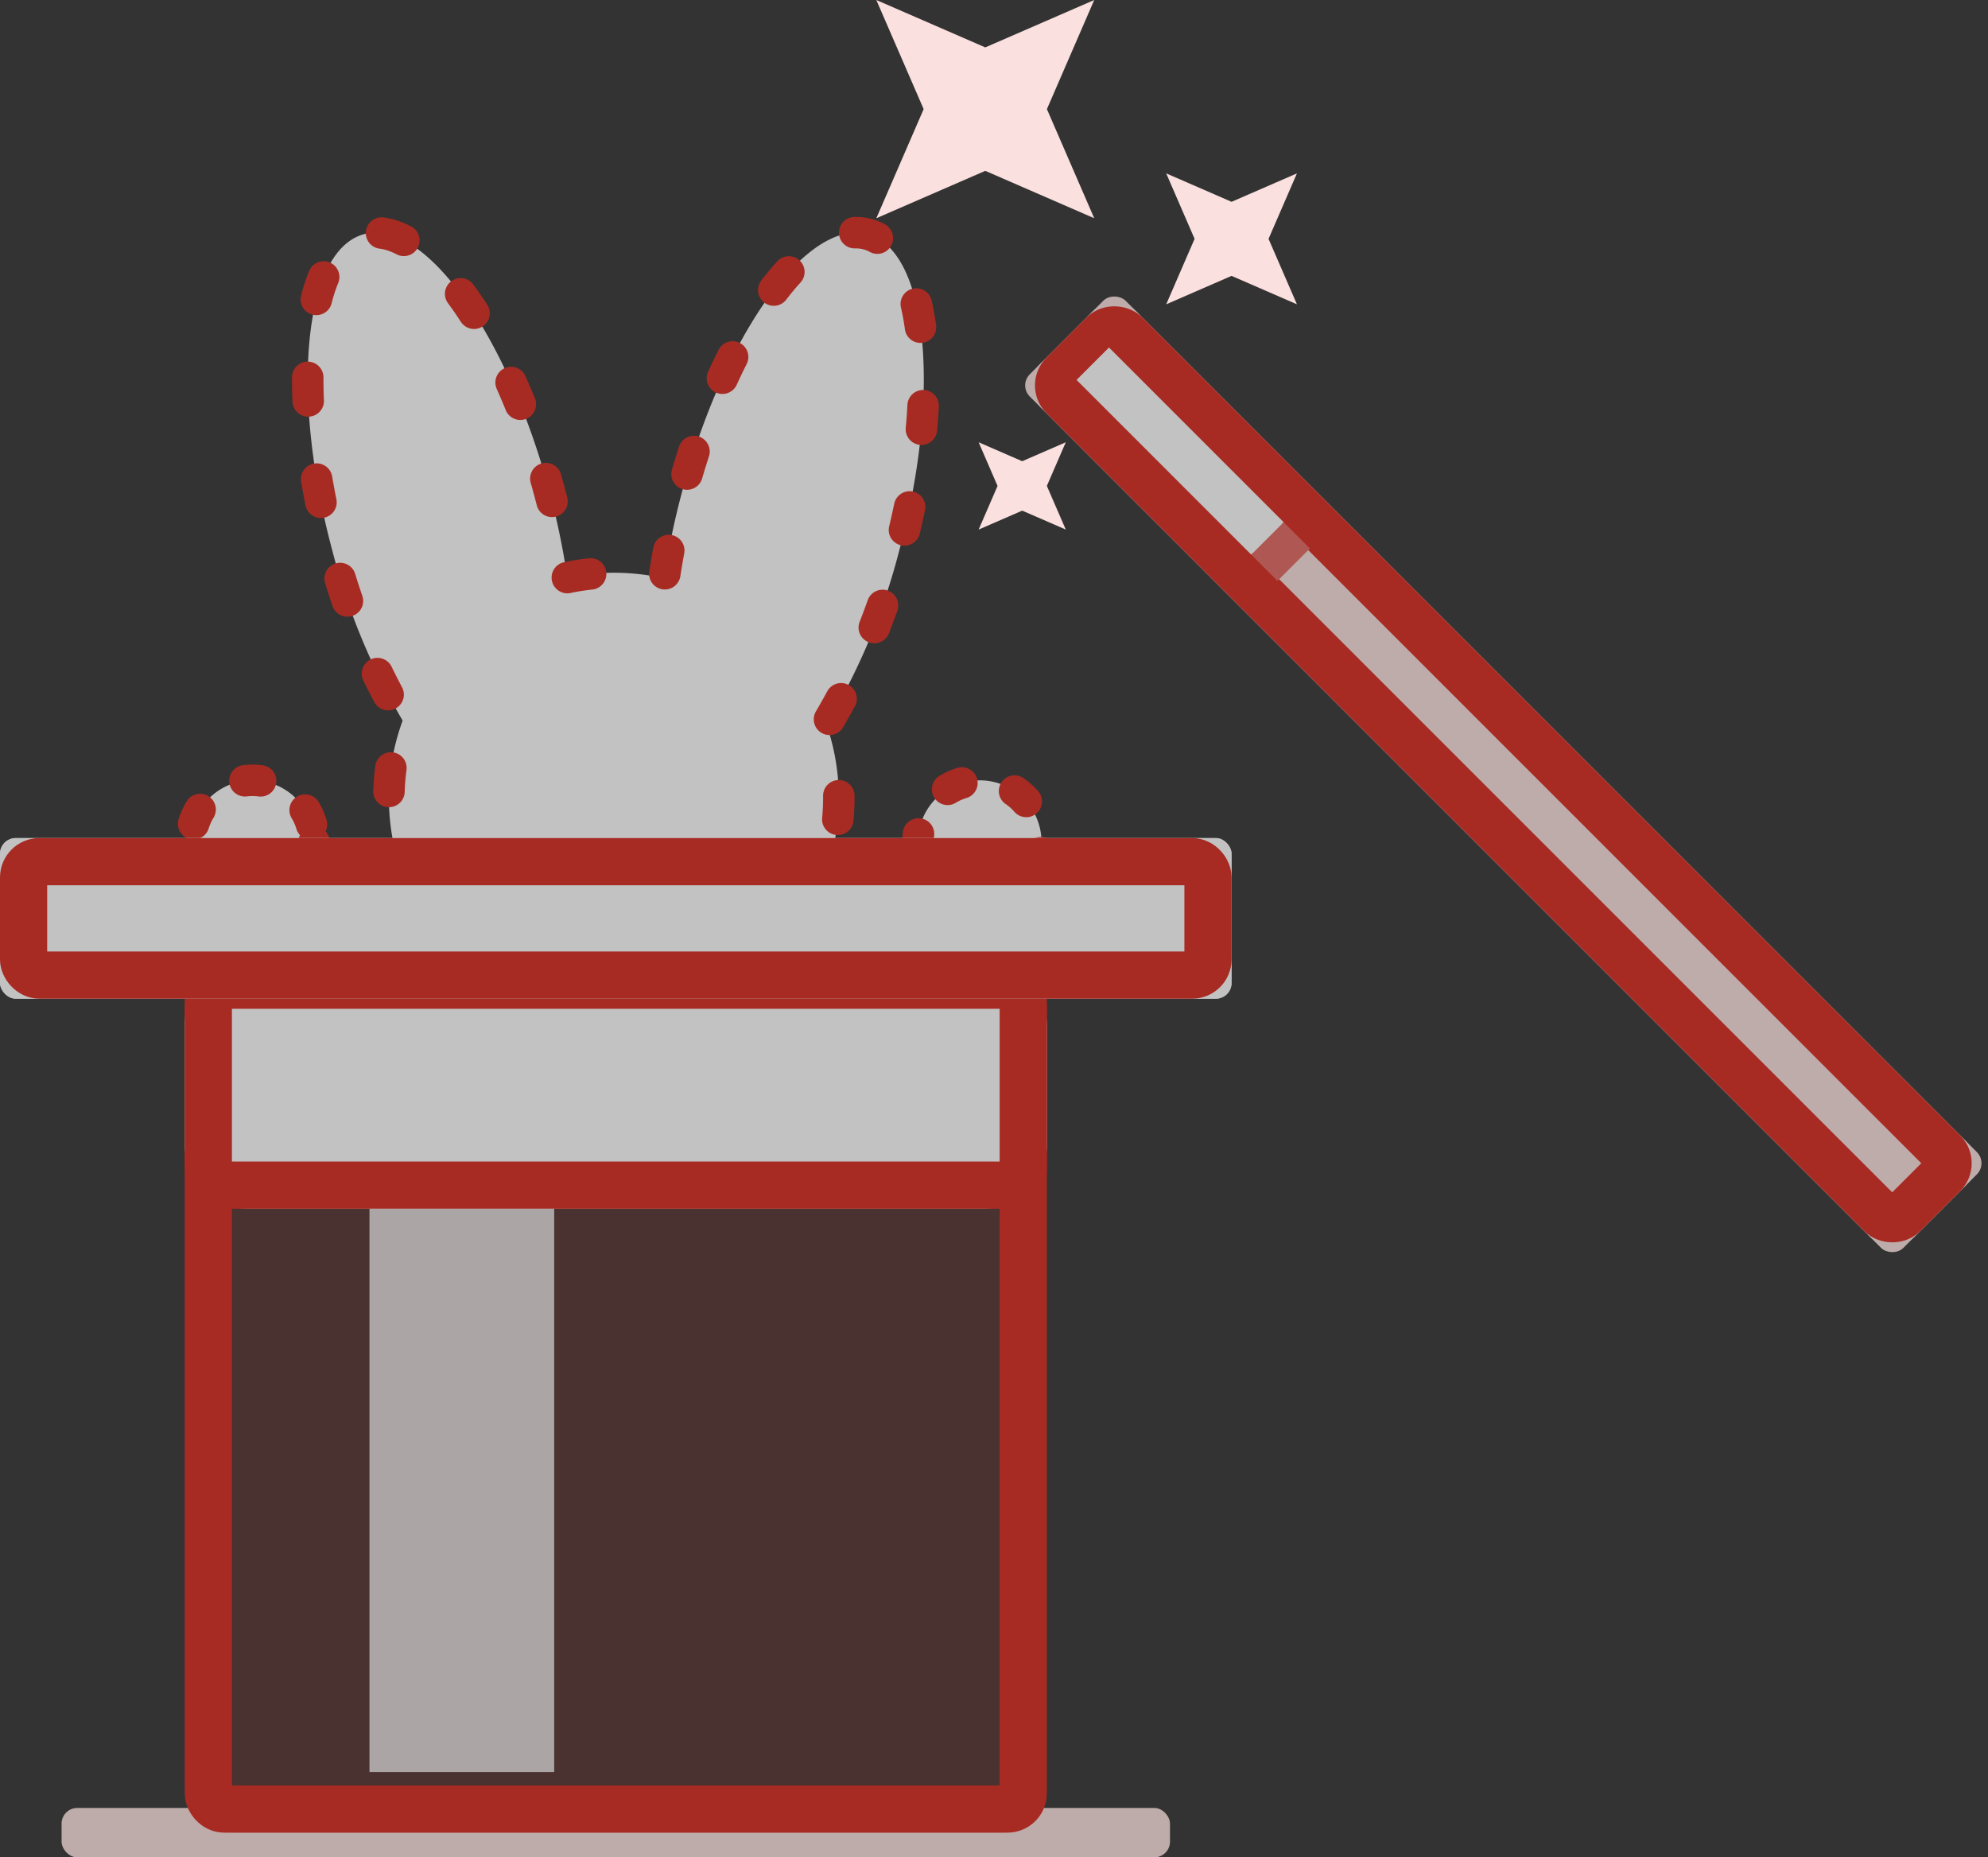 <svg xmlns="http://www.w3.org/2000/svg" width="252.816" height="236.176" viewBox="0 0 252.816 236.176">
    <rect x="0" y="0" width="252.816" height="236.176" fill="#333333" stroke="none"/>
    <defs>
        <style>
            .cls-8{fill:#fff}.cls-7{stroke:#da281c}.cls-13{fill-rule:evenodd}.cls-13,.cls-5{fill:#fae0de}.cls-7{fill:none;stroke-width:6px}
        </style>
    </defs>
    <g id="Illustration---no-data" transform="translate(0 -5.763)">
        <g id="Group-3">
            <g id="Group-6" opacity="0.703" transform="translate(0 35.348)">
                <ellipse id="Oval-115" cx="7.831" cy="7.855" fill="#fff" stroke="#da281c" stroke-dasharray="2 7" stroke-linecap="round" stroke-width="4px" rx="7.831" ry="7.855" transform="translate(24.276 69.638)"/>
                <path id="Oval-115-2" fill="#fff" fill-rule="evenodd" stroke="#da281c" stroke-dasharray="2 7" stroke-linecap="round" stroke-width="4px" d="M124.572 85.349a7.855 7.855 0 1 0-7.831-7.855 7.843 7.843 0 0 0 7.831 7.855z" data-name="Oval-115"/>
                <path id="Combined-Shape" fill="#fff" fill-rule="evenodd" stroke="#da281c" stroke-dasharray="3 10" stroke-linecap="round" stroke-width="4px" d="M72.147 43.859a28.783 28.783 0 0 1 12.311.1 96.135 96.135 0 0 1 2.286-11.027C92.138 12.807 102.7-1.853 110.327.192s9.445 20.019 4.051 40.148a82.734 82.734 0 0 1-9.278 22.191 28.609 28.609 0 1 1-53.895-.494 83.557 83.557 0 0 1-8.967-21.7C36.848 20.211 38.662 2.236 46.293.192s18.189 12.615 23.583 32.743a96.21 96.21 0 0 1 2.271 10.924z"/>
                <rect id="Rectangle-1576" width="140.958" height="6.284" class="cls-5" rx="2" transform="translate(7.831 200.307)"/>
                <g id="Rectangle-493">
                    <rect id="Rectangle_635" width="109.634" height="109.972" fill="#da281c" data-name="Rectangle 635" opacity="0.2" rx="6" transform="translate(23.493 93.476)"/>
                    <rect id="Rectangle_636" width="103.634" height="103.972" class="cls-7" data-name="Rectangle 636" rx="2" transform="translate(26.493 96.476)"/>
                </g>
                <g id="Rectangle-493-2" data-name="Rectangle-493">
                    <rect id="Rectangle_637" width="109.634" height="31.421" class="cls-8" data-name="Rectangle 637" rx="8" transform="translate(23.493 92.691)"/>
                    <rect id="Rectangle_638" width="103.634" height="25.421" class="cls-7" data-name="Rectangle 638" rx="2" transform="translate(26.493 95.691)"/>
                </g>
                <path id="Rectangle-493-3" fill="#fff" d="M0 0H23.493V71.624H0z" data-name="Rectangle-493" opacity="0.8" transform="translate(46.986 124.112)"/>
                <g id="Rectangle-493-4" data-name="Rectangle-493">
                    <rect id="Rectangle_639" width="156.62" height="20.423" fill="#eef1f6" data-name="Rectangle 639" rx="2" transform="translate(0 76.981)"/>
                    <rect id="Rectangle_640" width="156.62" height="20.423" class="cls-8" data-name="Rectangle 640" rx="2" transform="translate(0 76.981)"/>
                    <rect id="Rectangle_641" width="150.62" height="14.423" class="cls-7" data-name="Rectangle 641" rx="2" transform="translate(3 79.981)"/>
                </g>
                <g id="Group-10">
                    <g id="Rectangle-1399">
                        <rect id="Rectangle_642" width="17.228" height="157.104" class="cls-5" data-name="Rectangle 642" rx="2" transform="rotate(135 101.901 111.524)"/>
                        <rect id="Rectangle_643" width="17.228" height="157.104" class="cls-5" data-name="Rectangle 643" rx="4" transform="rotate(135 101.901 111.524)"/>
                        <rect id="Rectangle_644" width="11.228" height="151.104" fill="none" stroke="#da281c" stroke-width="6px" data-name="Rectangle 644" rx="2" transform="rotate(135 99.78 110.646)"/>
                    </g>
                    <path id="Rectangle-1400" d="M0 0H5.831V31.421H0z" class="cls-8" transform="rotate(135 73.998 52.22)"/>
                    <path id="Rectangle-1400-2" fill="#e4675f" d="M0 0H5.831V4.713H0z" data-name="Rectangle-1400" transform="rotate(135 74.975 54.577)"/>
                </g>
            </g>
            <path id="Star-17" d="M125.3 27.487l-13.855 6.026 6.017-13.875-6.02-13.875 13.858 6.026 13.855-6.026-6.017 13.875 6.017 13.875z" class="cls-13"/>
            <path id="Star-17-Copy" d="M156.62 40.843l-8.313 3.616 3.61-8.325-3.61-8.325 8.313 3.616 8.313-3.616-3.61 8.325 3.61 8.325z" class="cls-13"/>
            <path id="Star-17-Copy-2" d="M129.995 70.694l-5.542 2.41 2.407-5.55L124.453 62l5.542 2.41 5.542-2.41-2.407 5.55 2.407 5.55z" class="cls-13"/>
        </g>
    </g>
</svg>
